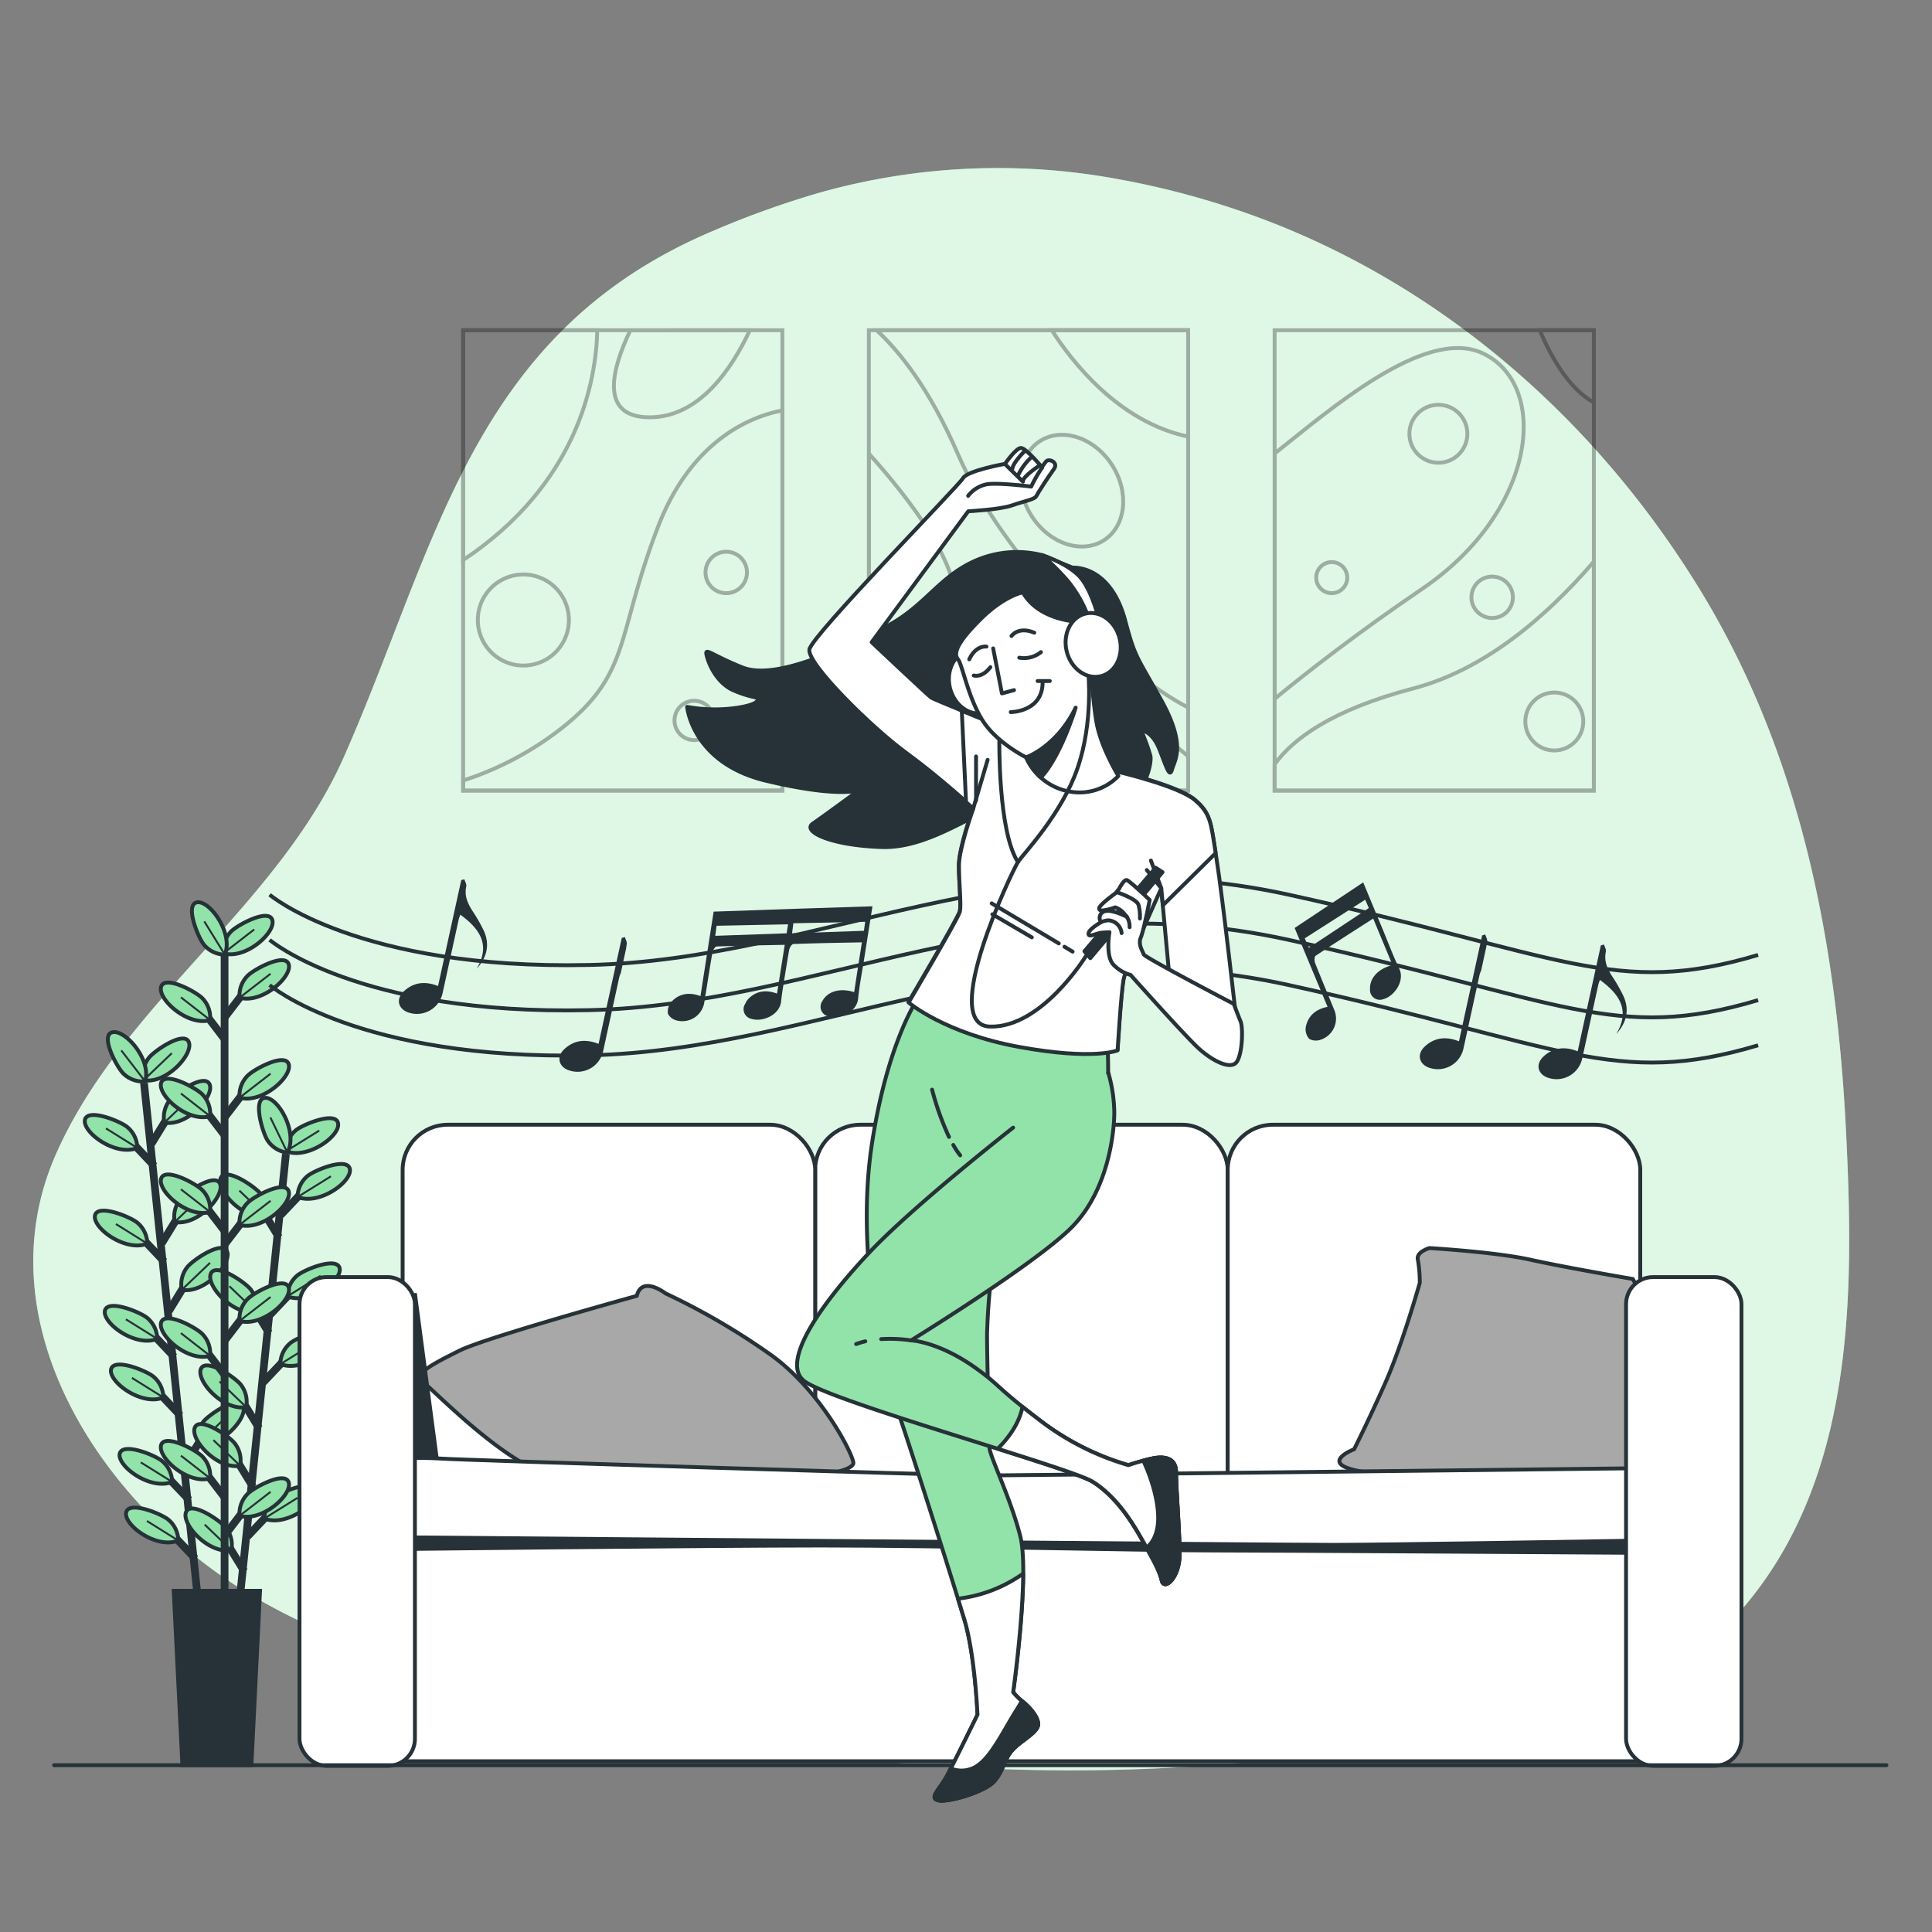 <svg xmlns="http://www.w3.org/2000/svg" viewBox="0 0 500 500"><rect x="0" y="0" width="500" height="500" fill="#808080" stroke="none"/><g id="freepik--background-simple--inject-2"><path d="M437,428a58.28,58.28,0,0,0,13.79-11.5c29.3-33.9,29-81.73,27-122.94-2.38-48.65-11.38-97.32-37.41-140.23C415.3,112,377.5,76.83,330.19,58A215.65,215.65,0,0,0,289.58,46.4a170.44,170.44,0,0,0-77.5,3.47,239.53,239.53,0,0,0-28,10.08C121.82,86.49,113.17,141.2,89,195.9c-17.13,38.72-57.43,64-74.52,102.8C-4.69,342.13,26,389.58,65.12,412.89a158.86,158.86,0,0,0,28.5,13.23c93,32.72,197.91,42.75,294.73,18.94C404.64,441.05,422.69,436.8,437,428Z" style="fill:#92E3A9"></path><path d="M437,428a58.28,58.28,0,0,0,13.79-11.5c29.3-33.9,29-81.73,27-122.94-2.38-48.65-11.38-97.32-37.41-140.23C415.3,112,377.5,76.83,330.19,58A215.65,215.65,0,0,0,289.58,46.4a170.44,170.44,0,0,0-77.5,3.47,239.53,239.53,0,0,0-28,10.08C121.82,86.49,113.17,141.2,89,195.9c-17.13,38.72-57.43,64-74.52,102.8C-4.69,342.13,26,389.58,65.12,412.89a158.86,158.86,0,0,0,28.5,13.23c93,32.72,197.91,42.75,294.73,18.94C404.64,441.05,422.69,436.8,437,428Z" style="fill:#fff;opacity:0.7"></path></g><g id="freepik--Plant--inject-2"><line x1="37.27" y1="280.29" x2="51.19" y2="413.72" style="fill:none;stroke:#263238;stroke-miterlimit:10;stroke-width:2px"></line><line x1="48.95" y1="388.18" x2="42.63" y2="381.52" style="fill:none;stroke:#263238;stroke-miterlimit:10;stroke-width:2px"></line><path d="M44.55,383.51A7.15,7.15,0,0,0,42,378.16c-1.62-1.45-10.15-5-11-2C30.2,379.4,38.93,385.81,44.55,383.51Z" style="fill:#92E3A9;stroke:#263238;stroke-miterlimit:10"></path><line x1="44.55" y1="383.51" x2="36.43" y2="378.46" style="fill:none;stroke:#263238;stroke-miterlimit:10;stroke-width:0.5px"></line><line x1="50.53" y1="403.36" x2="44.22" y2="396.69" style="fill:none;stroke:#263238;stroke-miterlimit:10;stroke-width:2px"></line><path d="M46.13,398.69a7.12,7.12,0,0,0-2.51-5.36c-1.62-1.44-10.15-5-10.95-2C31.79,394.57,40.51,401,46.13,398.69Z" style="fill:#92E3A9;stroke:#263238;stroke-miterlimit:10"></path><line x1="46.13" y1="398.69" x2="38.02" y2="393.63" style="fill:none;stroke:#263238;stroke-miterlimit:10;stroke-width:0.5px"></line><line x1="45.08" y1="351.16" x2="38.77" y2="344.49" style="fill:none;stroke:#263238;stroke-miterlimit:10;stroke-width:2px"></line><path d="M40.69,346.49a7.16,7.16,0,0,0-2.52-5.36c-1.62-1.44-10.14-5-11-2C26.34,342.37,35.07,348.78,40.69,346.49Z" style="fill:#92E3A9;stroke:#263238;stroke-miterlimit:10"></path><line x1="40.69" y1="346.49" x2="32.57" y2="341.43" style="fill:none;stroke:#263238;stroke-miterlimit:10;stroke-width:0.5px"></line><line x1="46.67" y1="366.33" x2="40.35" y2="359.66" style="fill:none;stroke:#263238;stroke-miterlimit:10;stroke-width:2px"></line><path d="M42.27,361.66a7.14,7.14,0,0,0-2.51-5.35c-1.62-1.45-10.15-5-11-2C27.92,357.54,36.65,364,42.27,361.66Z" style="fill:#92E3A9;stroke:#263238;stroke-miterlimit:10"></path><line x1="42.27" y1="361.66" x2="34.15" y2="356.6" style="fill:none;stroke:#263238;stroke-miterlimit:10;stroke-width:0.5px"></line><line x1="42.51" y1="326.51" x2="36.2" y2="319.84" style="fill:none;stroke:#263238;stroke-miterlimit:10;stroke-width:2px"></line><path d="M38.11,321.84a7.12,7.12,0,0,0-2.51-5.36c-1.62-1.44-10.15-5-11-2C23.77,317.72,32.49,324.13,38.11,321.84Z" style="fill:#92E3A9;stroke:#263238;stroke-miterlimit:10"></path><line x1="38.11" y1="321.84" x2="30" y2="316.78" style="fill:none;stroke:#263238;stroke-miterlimit:10;stroke-width:0.5px"></line><line x1="39.93" y1="301.75" x2="33.61" y2="295.08" style="fill:none;stroke:#263238;stroke-miterlimit:10;stroke-width:2px"></line><path d="M35.53,297.08A7.14,7.14,0,0,0,33,291.73c-1.62-1.45-10.15-5-11-2C21.18,293,29.91,299.38,35.53,297.08Z" style="fill:#92E3A9;stroke:#263238;stroke-miterlimit:10"></path><line x1="35.53" y1="297.08" x2="27.41" y2="292.02" style="fill:none;stroke:#263238;stroke-miterlimit:10;stroke-width:0.5px"></line><line x1="47.88" y1="379.21" x2="52.68" y2="371.38" style="fill:none;stroke:#263238;stroke-miterlimit:10;stroke-width:2px"></line><path d="M51.22,373.73A7.14,7.14,0,0,1,52.57,368c1.29-1.75,8.89-7,10.3-4.25C64.41,366.74,57.19,374.82,51.22,373.73Z" style="fill:#92E3A9;stroke:#263238;stroke-miterlimit:10"></path><line x1="51.22" y1="373.73" x2="58.53" y2="366.74" style="fill:none;stroke:#263238;stroke-miterlimit:10;stroke-width:0.5px"></line><line x1="43.72" y1="339.28" x2="48.52" y2="331.45" style="fill:none;stroke:#263238;stroke-miterlimit:10;stroke-width:2px"></line><path d="M47.05,333.8A7.17,7.17,0,0,1,48.41,328c1.28-1.75,8.89-7,10.3-4.25C60.24,326.81,53,334.88,47.05,333.8Z" style="fill:#92E3A9;stroke:#263238;stroke-miterlimit:10"></path><line x1="47.05" y1="333.8" x2="54.36" y2="326.81" style="fill:none;stroke:#263238;stroke-miterlimit:10;stroke-width:0.5px"></line><line x1="41.89" y1="321.73" x2="46.69" y2="313.9" style="fill:none;stroke:#263238;stroke-miterlimit:10;stroke-width:2px"></line><path d="M45.22,316.25a7.18,7.18,0,0,1,1.35-5.76c1.29-1.75,8.89-7,10.31-4.25C58.41,309.26,51.2,317.34,45.22,316.25Z" style="fill:#92E3A9;stroke:#263238;stroke-miterlimit:10"></path><line x1="45.22" y1="316.25" x2="52.53" y2="309.26" style="fill:none;stroke:#263238;stroke-miterlimit:10;stroke-width:0.5px"></line><line x1="39.2" y1="296" x2="44" y2="288.17" style="fill:none;stroke:#263238;stroke-miterlimit:10;stroke-width:2px"></line><path d="M42.54,290.53a7.14,7.14,0,0,1,1.35-5.76c1.29-1.75,8.89-7,10.3-4.25C55.73,283.53,48.51,291.61,42.54,290.53Z" style="fill:#92E3A9;stroke:#263238;stroke-miterlimit:10"></path><line x1="42.54" y1="290.53" x2="49.85" y2="283.54" style="fill:none;stroke:#263238;stroke-miterlimit:10;stroke-width:0.5px"></line><path d="M37.15,279.55a7.12,7.12,0,0,1,1.35-5.75c1.29-1.75,8.89-7,10.3-4.25C50.34,272.56,43.12,280.64,37.15,279.55Z" style="fill:#92E3A9;stroke:#263238;stroke-miterlimit:10"></path><line x1="37.15" y1="279.55" x2="44.46" y2="272.57" style="fill:none;stroke:#263238;stroke-miterlimit:10;stroke-width:0.5px"></line><path d="M37.57,279.86A7.15,7.15,0,0,1,32,277.91c-1.61-1.47-6-9.58-3.15-10.69C32,266,39.28,274,37.57,279.86Z" style="fill:#92E3A9;stroke:#263238;stroke-miterlimit:10"></path><line x1="37.57" y1="279.86" x2="31.39" y2="271.85" style="fill:none;stroke:#263238;stroke-miterlimit:10;stroke-width:0.5px"></line><line x1="73.99" y1="298.67" x2="60.15" y2="432.1" style="fill:none;stroke:#263238;stroke-miterlimit:10;stroke-width:2px"></line><line x1="63.21" y1="406.65" x2="58.4" y2="398.83" style="fill:none;stroke:#263238;stroke-miterlimit:10;stroke-width:2px"></line><path d="M59.87,401.18a7.17,7.17,0,0,0-1.36-5.76c-1.29-1.75-8.89-7-10.3-4.24C46.67,394.19,53.89,402.27,59.87,401.18Z" style="fill:#92E3A9;stroke:#263238;stroke-miterlimit:10"></path><line x1="59.87" y1="401.18" x2="52.97" y2="394.56" style="fill:none;stroke:#263238;stroke-miterlimit:10;stroke-width:0.5px"></line><line x1="67.05" y1="369.62" x2="62.24" y2="361.8" style="fill:none;stroke:#263238;stroke-miterlimit:10;stroke-width:2px"></line><path d="M63.71,364.15a7.17,7.17,0,0,0-1.36-5.76c-1.28-1.75-8.89-7-10.3-4.24C50.52,357.16,57.74,365.24,63.71,364.15Z" style="fill:#92E3A9;stroke:#263238;stroke-miterlimit:10"></path><line x1="63.71" y1="364.15" x2="56.81" y2="357.53" style="fill:none;stroke:#263238;stroke-miterlimit:10;stroke-width:0.5px"></line><line x1="65.47" y1="384.8" x2="60.67" y2="376.97" style="fill:none;stroke:#263238;stroke-miterlimit:10;stroke-width:2px"></line><path d="M62.14,379.32a7.14,7.14,0,0,0-1.36-5.75c-1.29-1.75-8.89-7-10.3-4.25C48.94,372.34,56.16,380.41,62.14,379.32Z" style="fill:#92E3A9;stroke:#263238;stroke-miterlimit:10"></path><line x1="62.14" y1="379.32" x2="55.23" y2="372.7" style="fill:none;stroke:#263238;stroke-miterlimit:10;stroke-width:0.5px"></line><line x1="69.61" y1="344.97" x2="64.8" y2="337.15" style="fill:none;stroke:#263238;stroke-miterlimit:10;stroke-width:2px"></line><path d="M66.27,339.5a7.17,7.17,0,0,0-1.36-5.76c-1.29-1.75-8.89-7-10.3-4.24C53.07,332.51,60.29,340.59,66.27,339.5Z" style="fill:#92E3A9;stroke:#263238;stroke-miterlimit:10"></path><line x1="66.27" y1="339.5" x2="59.37" y2="332.88" style="fill:none;stroke:#263238;stroke-miterlimit:10;stroke-width:0.5px"></line><line x1="72.18" y1="320.21" x2="67.37" y2="312.39" style="fill:none;stroke:#263238;stroke-miterlimit:10;stroke-width:2px"></line><path d="M68.84,314.74A7.17,7.17,0,0,0,67.48,309c-1.29-1.75-8.89-7-10.3-4.24C55.64,307.75,62.86,315.83,68.84,314.74Z" style="fill:#92E3A9;stroke:#263238;stroke-miterlimit:10"></path><line x1="68.84" y1="314.74" x2="61.94" y2="308.12" style="fill:none;stroke:#263238;stroke-miterlimit:10;stroke-width:0.5px"></line><line x1="64.02" y1="397.65" x2="70.33" y2="390.98" style="fill:none;stroke:#263238;stroke-miterlimit:10;stroke-width:2px"></line><path d="M68.41,393a7.17,7.17,0,0,1,2.51-5.36c1.62-1.45,10.14-5,11-2C82.76,388.85,74,395.27,68.41,393Z" style="fill:#92E3A9;stroke:#263238;stroke-miterlimit:10"></path><line x1="68.41" y1="392.98" x2="77" y2="387.64" style="fill:none;stroke:#263238;stroke-miterlimit:10;stroke-width:0.5px"></line><line x1="68.16" y1="357.71" x2="74.47" y2="351.04" style="fill:none;stroke:#263238;stroke-miterlimit:10;stroke-width:2px"></line><path d="M72.55,353a7.14,7.14,0,0,1,2.51-5.35c1.62-1.45,10.15-5,11-2C86.9,348.91,78.18,355.33,72.55,353Z" style="fill:#92E3A9;stroke:#263238;stroke-miterlimit:10"></path><line x1="72.55" y1="353.04" x2="81.14" y2="347.71" style="fill:none;stroke:#263238;stroke-miterlimit:10;stroke-width:0.5px"></line><line x1="69.98" y1="340.17" x2="76.29" y2="333.49" style="fill:none;stroke:#263238;stroke-miterlimit:10;stroke-width:2px"></line><path d="M74.37,335.49a7.14,7.14,0,0,1,2.51-5.35c1.62-1.45,10.15-5,11-2C88.72,331.37,80,337.79,74.37,335.49Z" style="fill:#92E3A9;stroke:#263238;stroke-miterlimit:10"></path><line x1="74.37" y1="335.49" x2="82.97" y2="330.16" style="fill:none;stroke:#263238;stroke-miterlimit:10;stroke-width:0.5px"></line><line x1="72.65" y1="314.44" x2="78.96" y2="307.77" style="fill:none;stroke:#263238;stroke-miterlimit:10;stroke-width:2px"></line><path d="M77,309.77a7.17,7.17,0,0,1,2.51-5.36c1.62-1.45,10.15-5,11-2C91.39,305.64,82.67,312.06,77,309.77Z" style="fill:#92E3A9;stroke:#263238;stroke-miterlimit:10"></path><line x1="77.04" y1="309.77" x2="85.64" y2="304.43" style="fill:none;stroke:#263238;stroke-miterlimit:10;stroke-width:0.5px"></line><path d="M74,297.92a7.17,7.17,0,0,1,2.51-5.36c1.62-1.44,10.14-5,10.95-2C88.38,293.79,79.65,300.21,74,297.92Z" style="fill:#92E3A9;stroke:#263238;stroke-miterlimit:10"></path><line x1="74.03" y1="297.92" x2="82.62" y2="292.59" style="fill:none;stroke:#263238;stroke-miterlimit:10;stroke-width:0.5px"></line><path d="M74.38,298.3a7.16,7.16,0,0,1-5.06-3.05c-1.27-1.77-3.95-10.62-.88-11.11C71.78,283.6,77.25,293,74.38,298.3Z" style="fill:#92E3A9;stroke:#263238;stroke-miterlimit:10"></path><line x1="74.38" y1="298.3" x2="69.98" y2="289.2" style="fill:none;stroke:#263238;stroke-miterlimit:10;stroke-width:0.5px"></line><line x1="58.12" y1="244.34" x2="58.12" y2="413.07" style="fill:none;stroke:#263238;stroke-miterlimit:10;stroke-width:2px"></line><line x1="58.26" y1="387.7" x2="52.67" y2="380.41" style="fill:none;stroke:#263238;stroke-miterlimit:10;stroke-width:2px"></line><path d="M54.37,382.6A7.14,7.14,0,0,0,52.43,377C51,375.4,42.86,371,41.74,373.85,40.53,377,48.54,384.3,54.37,382.6Z" style="fill:#92E3A9;stroke:#263238;stroke-miterlimit:10"></path><line x1="54.37" y1="382.6" x2="46.82" y2="376.72" style="fill:none;stroke:#263238;stroke-miterlimit:10;stroke-width:0.5px"></line><line x1="58.26" y1="355.99" x2="52.67" y2="348.7" style="fill:none;stroke:#263238;stroke-miterlimit:10;stroke-width:2px"></line><path d="M54.37,350.89a7.14,7.14,0,0,0-1.94-5.59c-1.46-1.61-9.57-6.06-10.69-3.16C40.53,345.3,48.54,352.59,54.37,350.89Z" style="fill:#92E3A9;stroke:#263238;stroke-miterlimit:10"></path><line x1="54.37" y1="350.89" x2="46.82" y2="345.01" style="fill:none;stroke:#263238;stroke-miterlimit:10;stroke-width:0.5px"></line><line x1="58.26" y1="318.76" x2="52.67" y2="311.47" style="fill:none;stroke:#263238;stroke-miterlimit:10;stroke-width:2px"></line><path d="M54.37,313.66a7.14,7.14,0,0,0-1.94-5.59c-1.46-1.6-9.57-6.06-10.69-3.15C40.53,308.07,48.54,315.36,54.37,313.66Z" style="fill:#92E3A9;stroke:#263238;stroke-miterlimit:10"></path><line x1="54.37" y1="313.66" x2="46.82" y2="307.79" style="fill:none;stroke:#263238;stroke-miterlimit:10;stroke-width:0.5px"></line><line x1="58.26" y1="293.98" x2="52.67" y2="286.69" style="fill:none;stroke:#263238;stroke-miterlimit:10;stroke-width:2px"></line><path d="M54.37,288.88a7.14,7.14,0,0,0-1.94-5.59c-1.46-1.61-9.57-6.06-10.69-3.16C40.53,283.29,48.54,290.58,54.37,288.88Z" style="fill:#92E3A9;stroke:#263238;stroke-miterlimit:10"></path><line x1="54.37" y1="288.88" x2="46.82" y2="283" style="fill:none;stroke:#263238;stroke-miterlimit:10;stroke-width:0.5px"></line><line x1="58.26" y1="269.09" x2="52.67" y2="261.8" style="fill:none;stroke:#263238;stroke-miterlimit:10;stroke-width:2px"></line><path d="M54.37,264a7.14,7.14,0,0,0-1.94-5.59c-1.46-1.61-9.57-6.06-10.69-3.16C40.53,258.4,48.54,265.69,54.37,264Z" style="fill:#92E3A9;stroke:#263238;stroke-miterlimit:10"></path><line x1="54.37" y1="263.99" x2="46.82" y2="258.11" style="fill:none;stroke:#263238;stroke-miterlimit:10;stroke-width:0.5px"></line><line x1="58.14" y1="397.38" x2="63.72" y2="390.09" style="fill:none;stroke:#263238;stroke-miterlimit:10;stroke-width:2px"></line><path d="M62,392.28A7.18,7.18,0,0,1,64,386.69c1.46-1.6,9.57-6.06,10.68-3.15C75.87,386.69,67.85,394,62,392.28Z" style="fill:#92E3A9;stroke:#263238;stroke-miterlimit:10"></path><line x1="62.02" y1="392.28" x2="70.02" y2="386.09" style="fill:none;stroke:#263238;stroke-miterlimit:10;stroke-width:0.5px"></line><line x1="58.14" y1="346.95" x2="63.72" y2="339.66" style="fill:none;stroke:#263238;stroke-miterlimit:10;stroke-width:2px"></line><path d="M62,341.85A7.17,7.17,0,0,1,64,336.26c1.46-1.61,9.57-6.06,10.68-3.16C75.87,336.26,67.85,343.55,62,341.85Z" style="fill:#92E3A9;stroke:#263238;stroke-miterlimit:10"></path><line x1="62.02" y1="341.85" x2="70.02" y2="335.66" style="fill:none;stroke:#263238;stroke-miterlimit:10;stroke-width:0.5px"></line><line x1="58.14" y1="322.06" x2="63.72" y2="314.77" style="fill:none;stroke:#263238;stroke-miterlimit:10;stroke-width:2px"></line><path d="M62,317A7.17,7.17,0,0,1,64,311.37c1.46-1.61,9.57-6.06,10.68-3.16C75.87,311.37,67.85,318.66,62,317Z" style="fill:#92E3A9;stroke:#263238;stroke-miterlimit:10"></path><line x1="62.02" y1="316.96" x2="70.02" y2="310.77" style="fill:none;stroke:#263238;stroke-miterlimit:10;stroke-width:0.5px"></line><line x1="58.14" y1="289.16" x2="63.72" y2="281.87" style="fill:none;stroke:#263238;stroke-miterlimit:10;stroke-width:2px"></line><path d="M62,284.06A7.17,7.17,0,0,1,64,278.47c1.46-1.61,9.57-6.06,10.68-3.16C75.87,278.47,67.85,285.76,62,284.06Z" style="fill:#92E3A9;stroke:#263238;stroke-miterlimit:10"></path><line x1="62.02" y1="284.06" x2="70.02" y2="277.87" style="fill:none;stroke:#263238;stroke-miterlimit:10;stroke-width:0.5px"></line><line x1="58.14" y1="263.29" x2="63.72" y2="256.01" style="fill:none;stroke:#263238;stroke-miterlimit:10;stroke-width:2px"></line><path d="M62,258.19A7.15,7.15,0,0,1,64,252.61c1.46-1.61,9.57-6.06,10.68-3.16C75.87,252.61,67.85,259.89,62,258.19Z" style="fill:#92E3A9;stroke:#263238;stroke-miterlimit:10"></path><line x1="62.02" y1="258.19" x2="70.02" y2="252" style="fill:none;stroke:#263238;stroke-miterlimit:10;stroke-width:0.5px"></line><path d="M57.8,246.72a7.19,7.19,0,0,1,1.94-5.59c1.47-1.6,9.57-6.06,10.69-3.15C71.65,241.13,63.63,248.42,57.8,246.72Z" style="fill:#92E3A9;stroke:#263238;stroke-miterlimit:10"></path><line x1="57.8" y1="246.72" x2="65.8" y2="240.53" style="fill:none;stroke:#263238;stroke-miterlimit:10;stroke-width:0.5px"></line><path d="M58.19,247.06a7.14,7.14,0,0,1-5.35-2.51c-1.45-1.63-5-10.16-2-11C54.09,232.71,60.49,241.45,58.19,247.06Z" style="fill:#92E3A9;stroke:#263238;stroke-miterlimit:10"></path><line x1="58.19" y1="247.06" x2="52.87" y2="238.46" style="fill:none;stroke:#263238;stroke-miterlimit:10;stroke-width:0.5px"></line><polygon points="65.07 456.83 47.2 456.83 44.96 411.7 67.3 411.7 65.07 456.83" style="fill:#263238;stroke:#263238;stroke-miterlimit:10"></polygon></g><g id="freepik--Pictures--inject-2"><g style="opacity:0.3"><rect x="119.86" y="85.46" width="82.62" height="119.14" style="fill:none;stroke:#000;stroke-miterlimit:10"></rect><path d="M202.49,106.23v98.38H119.86V202a82.6,82.6,0,0,0,26.3-14.18c17.15-13.92,13.4-23.57,24.11-51.42C178.64,114.6,193.55,107.88,202.49,106.23Z" style="fill:none;stroke:#000;stroke-miterlimit:10"></path><path d="M154.58,85.46c-.31,13.13-5,39.7-34.72,59.49V85.46Z" style="fill:none;stroke:#000;stroke-miterlimit:10"></path><path d="M194.06,85.46C189.37,95.48,181,108,168.13,108c-13.3,0-9.67-12.79-5-22.51Z" style="fill:none;stroke:#000;stroke-miterlimit:10"></path><circle cx="135.45" cy="160.47" r="11.79" transform="translate(-52.88 253.36) rotate(-76.09)" style="fill:none;stroke:#000;stroke-miterlimit:10"></circle><path d="M193.31,148.15a5.36,5.36,0,1,1-5.36-5.36A5.36,5.36,0,0,1,193.31,148.15Z" style="fill:none;stroke:#000;stroke-miterlimit:10"></path><circle cx="179.65" cy="186.45" r="5.09" style="fill:none;stroke:#000;stroke-miterlimit:10"></circle><rect x="224.86" y="85.46" width="82.63" height="119.14" style="fill:none;stroke:#000;stroke-miterlimit:10"></rect><path d="M307.5,85.46v97.66c-18.17-9.4-47.87-38.58-59.55-65.51-7.44-17.18-15.35-26.86-21.09-32.15Z" style="fill:none;stroke:#000;stroke-miterlimit:10"></path><path d="M307.5,195.73v8.88H224.86v-3.4c15.75-10.47,40.08-23.9,56.31-19.85C291.62,184,300.56,189.77,307.5,195.73Z" style="fill:none;stroke:#000;stroke-miterlimit:10"></path><path d="M246.89,158.33c-2.77,10.71-14.24,17.64-22,21.2V117.42C235.15,128.85,249.7,147.41,246.89,158.33Z" style="fill:none;stroke:#000;stroke-miterlimit:10"></path><path d="M272.21,85.46H307.5V113C289.47,109.21,277.35,93.51,272.21,85.46Z" style="fill:none;stroke:#000;stroke-miterlimit:10"></path><ellipse cx="277.42" cy="126.99" rx="12.32" ry="15.27" transform="translate(-24.4 171.63) rotate(-33.01)" style="fill:none;stroke:#000;stroke-miterlimit:10"></ellipse><rect x="329.87" y="85.46" width="82.62" height="119.14" style="fill:none;stroke:#000;stroke-miterlimit:10"></rect><path d="M412.49,145.35v59.26H329.87V197.8c4.65-6.47,14.68-14.08,35.95-19.65C384.13,173.35,400.06,159.78,412.49,145.35Z" style="fill:none;stroke:#000;stroke-miterlimit:10"></path><path d="M368,152.44c-16.53,11.22-29.65,21.46-38.09,28.39V117.34c14.2-11.22,38.81-32.71,53.63-26C401.17,99.4,398,132.07,368,152.44Z" style="fill:none;stroke:#000;stroke-miterlimit:10"></path><path d="M412.49,85.46v18.73c-6.37-3.6-10.92-11.44-14-18.73Z" style="fill:none;stroke:#000;stroke-miterlimit:10"></path><circle cx="372.25" cy="112.26" r="7.5" style="fill:none;stroke:#000;stroke-miterlimit:10"></circle><circle cx="402.25" cy="186.72" r="7.5" style="fill:none;stroke:#000;stroke-miterlimit:10"></circle><path d="M391.53,154.58a5.36,5.36,0,1,1-5.36-5.36A5.36,5.36,0,0,1,391.53,154.58Z" style="fill:none;stroke:#000;stroke-miterlimit:10"></path><circle cx="344.65" cy="149.49" r="4.02" style="fill:none;stroke:#000;stroke-miterlimit:10"></circle></g></g><g id="freepik--Sofa--inject-2"><rect x="210.96" y="291.08" width="106.77" height="101.15" rx="11.67" style="fill:#fff;stroke:#263238;stroke-miterlimit:10"></rect><rect x="104.2" y="291.08" width="106.77" height="101.15" rx="11.67" style="fill:#fff;stroke:#263238;stroke-miterlimit:10"></rect><path d="M164.8,335.37s-39.16,10.8-45.91,14.18-12.15,6.07-9.45,8.1,17.56,17.55,29.71,23,32.41,0,52,1.35,29.7-1.35,29.7-3.38-8.1-18.23-20.93-27.68a177.49,177.49,0,0,0-27.68-16.21S166.15,330,164.8,335.37Z" style="fill:#a8a8a8;stroke:#263238;stroke-miterlimit:10"></path><polygon points="107.38 334.69 113.32 379.64 105.37 379.64 107.38 334.69" style="fill:#263238;stroke:#263238;stroke-miterlimit:10"></polygon><rect x="317.73" y="291.08" width="106.77" height="101.15" rx="11.67" style="fill:#fff;stroke:#263238;stroke-miterlimit:10"></rect><path d="M422.55,331S405,328,396,326s-26.06-3-26.06-3-3.51,1-3,3a34.2,34.2,0,0,1,.5,6s-4.51,16-9,26.07-8,17-8,17-6.51,2.5-2.5,4.51,14.53,2,14.53,2h63.15l1-43.6Z" style="fill:#a8a8a8;stroke:#263238;stroke-miterlimit:10"></path><polygon points="101.79 455.81 427.59 455.81 427.59 389.04 104.76 389.04 101.79 455.81" style="fill:#fff;stroke:#263238;stroke-miterlimit:10"></polygon><path d="M99.75,400.93s82.84-.95,112.91-.95,85.8,1.27,99.6,1.27,110,.61,110,.61l.16-5.63-324.6-2.29Z" style="fill:#263238;stroke:#263238;stroke-miterlimit:10"></path><path d="M98.66,397.81s232.32,2,246.53,2,76.62-1.07,76.62-1.07V380s-161.27,1.86-167.45,1.86-135.31-4-140.25-4.38-15.45,0-15.45,0Z" style="fill:#fff;stroke:#263238;stroke-miterlimit:10"></path><rect x="420.82" y="330.51" width="29.87" height="126.49" rx="7" style="fill:#fff;stroke:#263238;stroke-miterlimit:10"></rect><rect x="77.51" y="330.51" width="29.87" height="126.49" rx="7" style="fill:#fff;stroke:#263238;stroke-miterlimit:10"></rect></g><g id="freepik--Floor--inject-2"><line x1="14" y1="456.83" x2="488.21" y2="456.83" style="fill:none;stroke:#263238;stroke-linecap:round;stroke-linejoin:round"></line></g><g id="freepik--musical-notes--inject-2"><path d="M69.78,231.55S92.52,251,152.29,249.74,262.73,216,333.54,231.55,418,258.18,455,247.14" style="fill:none;stroke:#263238;stroke-miterlimit:10"></path><path d="M69.78,243.24s22.74,19.49,82.51,18.19,110.44-33.78,181.25-18.19S418,269.88,455,258.83" style="fill:none;stroke:#263238;stroke-miterlimit:10"></path><path d="M69.78,254.93s22.74,19.49,82.51,18.19,110.44-33.78,181.25-18.19S418,281.57,455,270.52" style="fill:none;stroke:#263238;stroke-miterlimit:10"></path><path d="M352.8,228.36c1.77,4.27,3.46,8.36,5.16,12.44,1.37,3.3,2.61,6.66,4.16,9.87s-1.32,7.22-4.17,7.93a2.54,2.54,0,0,1-3.39-2.6c-.12-2.87,2.12-5.33,5.82-6.23-1.65-4-3.28-7.9-5-12.05-5.1,3.27-10,6.4-14.9,9.63-.33.22-.35,1.32-.14,1.86,1.58,4,3.27,8,4.9,12a5.76,5.76,0,0,1-3.43,7.86,3.57,3.57,0,0,1-3-.22,3.8,3.8,0,0,1-.89-3c.57-2.91,2.53-4.66,5.65-5.28l-8.52-20.41Zm-14.06,16.92L354.25,235l-.94-2.16-15.64,10C338.05,243.73,338.36,244.44,338.74,245.28Z" style="fill:#263238"></path><path d="M205.93,235.19v0l-21.24.74c-1.15,7.34-2.27,14.55-3.41,21.86-3-1.11-5.57-.65-7.57,1.54a3.81,3.81,0,0,0-.84,3.06,3.59,3.59,0,0,0,2.43,1.75,5.76,5.76,0,0,0,7-4.92c.7-4.25,1.34-8.52,2.08-12.76.11-.57.7-1.5,1.09-1.51,5.8-.22,11.61-.31,17.62-.43q-1,6.3-2,12.62c-3-1.11-5.57-.65-7.57,1.54a3.6,3.6,0,0,0-.59,1h0a2.55,2.55,0,0,0,1.54,4c2.8.88,7.33-.92,7.69-4.58.08-.79.18-1.58.29-2.36.59-3.64,1.15-7.29,1.79-10.92.1-.57.69-1.5,1.08-1.51,5.84-.22,11.69-.31,17.74-.43-.7,4.44-1.37,8.65-2,12.89-3.62-1.17-6.82-.24-8.21,2.26a2.55,2.55,0,0,0,1.53,4c2.8.88,7.33-.92,7.7-4.58s1.06-7.06,1.61-10.59l2.1-13.31Zm-20.82,7,.34-2.6,18.5-.38c-.13.78-.25,1.56-.37,2.33Zm38.47-1.3-18.6.65c.11-.78.2-1.48.3-2.24,0-.12,0-.24.05-.36l18.57-.38C223.79,239.42,223.69,240.12,223.58,240.93Z" style="fill:#263238"></path><path d="M415.12,244.45c.17.62.61,1.3.48,1.85-.53,2.39.35,4.34,1.57,6.28a41,41,0,0,1,3,5.25c1.57,3.53.82,6.79-1.88,9.78,3.7-6.22.75-10.36-4.22-14a9.13,9.13,0,0,0-.41,1.15c-1.4,6.38-2.78,12.77-4.18,19.15a6.78,6.78,0,0,1-8.63,5.08c-2.88-.84-3.59-3.54-1.38-5.58,2.52-2.32,5.48-2.66,8.83-1.34q3-13.77,6-27.41Z" style="fill:#263238"></path><path d="M120.18,227.56c.18.62.61,1.29.49,1.84-.54,2.4.35,4.35,1.57,6.29a43.36,43.36,0,0,1,3,5.24c1.56,3.54.82,6.8-1.88,9.79,3.7-6.22.75-10.36-4.22-14a9.13,9.13,0,0,0-.41,1.15c-1.4,6.38-2.78,12.77-4.19,19.15a6.79,6.79,0,0,1-8.63,5.08c-2.87-.85-3.59-3.54-1.37-5.58,2.52-2.32,5.47-2.66,8.83-1.34q3-13.77,6-27.41Z" style="fill:#263238"></path><path d="M383.34,251.11l1.39-6.42a5.56,5.56,0,0,1,.14-1c.12-.55-.31-1.23-.49-1.84l-.8.23c-2,9.11-4,18.22-6,27.41-3.36-1.33-6.31-1-8.83,1.33-2.22,2.05-1.5,4.74,1.37,5.59a6.79,6.79,0,0,0,8.63-5.08c1.41-6.39,2.79-12.78,4.19-19.16A7.52,7.52,0,0,1,383.34,251.11Z" style="fill:#263238"></path><path d="M160.67,251.78l1.39-6.42a8.55,8.55,0,0,1,.14-1c.13-.55-.31-1.23-.48-1.85l-.81.23c-2,9.12-4,18.23-6,27.41-3.35-1.32-6.31-1-8.83,1.34-2.21,2-1.5,4.74,1.38,5.58A6.78,6.78,0,0,0,156.1,272c1.4-6.38,2.78-12.77,4.18-19.15A8.35,8.35,0,0,1,160.67,251.78Z" style="fill:#263238"></path></g><g id="freepik--Character--inject-2"><path d="M269.7,143.67a26.77,26.77,0,0,0-17.82,1.68c-9.34,4.35-12.82,12-23.25,17.17s-27.81,13.68-36.5,10.21-10-5.65-9.12-2.61,3.26,7.17,7.17,8.69a27.82,27.82,0,0,0,5.65,1.74s1.95,1.52-5,2.61a40.15,40.15,0,0,1-13-.22s1.31,14.55,20.43,19.12,24.11,2.39,24.11,2.39-9.12,6.73-12,8.69,4.35,5.64,17.82,6.08,26.07-11.08,33.45-11.08,16.3,5.65,24.77,3.48,11.95-13.47,11.3-16.08a51.22,51.22,0,0,0-2.39-6.52s2.82,0,4.78,5,2.6,7.38,3.26,5,3.69-6.09-2.83-17.82-6.73-10.86-9.34-20.64-8.26-13.68-13.69-13.68Z" style="fill:#263238;stroke:#263238;stroke-linecap:round;stroke-linejoin:round"></path><ellipse cx="252.71" cy="176.4" rx="7.05" ry="8.34" transform="translate(-35.4 66.97) rotate(-14.12)" style="fill:#fff;stroke:#263238;stroke-linecap:round;stroke-linejoin:round"></ellipse><path d="M237.59,258.31s-8,11.38-12,38.14,2.46,56.9,5.53,65.2,15.69,48.29,18.46,57.51S253,443.77,253,443.77s-6.15,12.61-8,16-4.61,5.54-2.15,6.15,12-2.15,14.45-4.92,2.47-5.53,4.62-8,6.76-4.62,6.76-6.77-2.76-4.92-4-5.84a17,17,0,0,1-2.46-2.46s4.3-30.45,1.84-40.3-8-20.91-8-23.06-.61-21.53-.61-29.22A170.35,170.35,0,0,1,257,326.59s5.53-16.61,12-24,16.92-10.15,17.53-17.23a133.18,133.18,0,0,0,0-16.6Z" style="fill:#92E3A9;stroke:#263238;stroke-linecap:round;stroke-linejoin:round"></path><path d="M246.71,296.31A19.43,19.43,0,0,0,248.5,299" style="fill:none;stroke:#263238;stroke-linecap:round;stroke-linejoin:round"></path><path d="M241.22,282a72.77,72.77,0,0,0,4.38,12.24" style="fill:none;stroke:#263238;stroke-linecap:round;stroke-linejoin:round"></path><path d="M262.2,291.83s-25.53,20-36.91,32-23.68,28.29-17.23,33.52S277,379.8,282.8,383.49s9.84,9.84,12.61,14.76,4.62,8,5.23,10.76,4.61-.61,4.61-6.76-.92-17.23-.92-21.22-3.38-4-5.53-3.69a56.12,56.12,0,0,0-6.77,1.84A69.46,69.46,0,0,1,269,367.49c-11.69-8.92-10-8.83-16.61-13.53-9.53-6.77-16.6-7.07-16.6-7.07s32-19.69,41.52-29.22,11.07-24.61,11.07-29.84a38.68,38.68,0,0,0-1.54-10.15" style="fill:#92E3A9;stroke:#263238;stroke-linecap:round;stroke-linejoin:round"></path><path d="M223.94,347.13a19,19,0,0,0-2.37.71" style="fill:none;stroke:#263238;stroke-linecap:round;stroke-linejoin:round"></path><path d="M235.75,346.89a37.2,37.2,0,0,0-7.7-.33" style="fill:none;stroke:#263238;stroke-linecap:round;stroke-linejoin:round"></path><path d="M298.8,377.34a56.12,56.12,0,0,0-6.77,1.84A69.46,69.46,0,0,1,269,367.49c-1.73-1.32-3.16-2.44-4.38-3.41-.54,2.76-2.14,6.61-6.42,10.85,12.23,3.86,22.44,7.17,24.64,8.56,5.85,3.69,9.84,9.84,12.61,14.76s4.62,8,5.23,10.76,4.61-.61,4.61-6.76-.92-17.23-.92-21.22S301,377,298.8,377.34Z" style="fill:#fff;stroke:#263238;stroke-linecap:round;stroke-linejoin:round"></path><path d="M298.8,377.34a22.76,22.76,0,0,0-2.91.67c1.25,2.7,3.6,8.47,3.83,14.09.2,5-1.67,7.38-3,8.45,2,3.62,3.42,6.16,3.93,8.46.62,2.77,4.61-.61,4.61-6.76s-.92-17.23-.92-21.22S301,377,298.8,377.34Z" style="fill:#263238;stroke:#263238;stroke-linecap:round;stroke-linejoin:round"></path><path d="M264.66,440.39a17,17,0,0,1-2.46-2.46s2.52-17.9,2.6-30.69a36.38,36.38,0,0,1-16.88,6.5c.71,2.28,1.28,4.15,1.67,5.42,2.76,9.23,3.38,24.61,3.38,24.61s-6.15,12.61-8,16-4.61,5.54-2.15,6.15,12-2.15,14.45-4.92,2.47-5.53,4.62-8,6.76-4.62,6.76-6.77S265.89,441.31,264.66,440.39Z" style="fill:#fff;stroke:#263238;stroke-linecap:round;stroke-linejoin:round"></path><path d="M264.66,440.39l-.2-.16c-.31.53-.65,1.09-1,1.69-3.39,5.23-6.46,12-10.15,14.77a7.34,7.34,0,0,1-7.22,1c-.43.85-.81,1.57-1.09,2.08-1.84,3.39-4.61,5.54-2.15,6.15s12-2.15,14.45-4.92,2.47-5.53,4.62-8,6.76-4.62,6.76-6.77S265.89,441.31,264.66,440.39Z" style="fill:#263238;stroke:#263238;stroke-linecap:round;stroke-linejoin:round"></path><path d="M255.57,186.63S241.67,181,241,180.55s-15.42-14.34-15.42-14.34l25-33.89s8.26-.44,11.3-1.52,5.87-1.52,6.3-2.39,3.26-5.22,4.56-7-1.3-2.83-2-2-1.09,1.52-1.09,1.52-4.13-5-5.43-5-4.13,4.12-4.13,4.12-9.77,1.74-10.86,3.7-39.1,40.62-39.76,44.32,16.08,20.2,25,26.72,17.38,14.34,17.38,14.34-3.7,10.21-3.7,14.77.66,10.21.22,11.95-13.25,23.46-13.25,23.46,9.34,8,28.68,11.51,25.41.87,25.41.87.87-14.55,1.52-18.25,9.78-23.68,9.78-23.68l2.39,25.86s5.43,3.26,8.26,5.21,9.12,5.87,9.12,5.87-3.91-35-5.43-44.32-1.3-11.73-5.65-15.43-20.2-7.38-20.2-7.38Z" style="fill:#fff;stroke:#263238;stroke-linecap:round;stroke-linejoin:round"></path><path d="M250.56,128.32a8.08,8.08,0,0,1,4.88-3c3.05-.46,11.44.61,11.44.61a31.66,31.66,0,0,1,2.81-4.86" style="fill:none;stroke:#263238;stroke-linecap:round;stroke-linejoin:round"></path><path d="M265.2,116.73s-3.05,3-3.2,4.57" style="fill:none;stroke:#263238;stroke-linecap:round;stroke-linejoin:round"></path><path d="M267,118.25a15.62,15.62,0,0,0-3.51,4.73" style="fill:none;stroke:#263238;stroke-linecap:round;stroke-linejoin:round"></path><path d="M269.17,120.39s-4.58,2.9-4.43,4.27l-4.61-4.51" style="fill:none;stroke:#263238;stroke-linecap:round;stroke-linejoin:round"></path><path d="M309.23,207.05c-4.34-3.69-20.2-7.38-20.2-7.38l-33.46-13s-3.24-1.31-6.66-2.72l1.1,23.63,1.87,1.69s-3.7,10.21-3.7,14.77.66,10.21.22,11.95-13.25,23.46-13.25,23.46,9.34,8,28.68,11.51,25.41.87,25.41.87.87-14.55,1.52-18.25,9.78-23.68,9.78-23.68l.41,4.39,13.66-13.5C313.37,212.82,313.3,210.51,309.23,207.05Z" style="fill:#fff;stroke:#263238;stroke-linecap:round;stroke-linejoin:round"></path><line x1="251.88" y1="209.23" x2="255.6" y2="196.65" style="fill:none;stroke:#263238;stroke-linecap:round;stroke-linejoin:round"></line><line x1="252.6" y1="207.21" x2="252.6" y2="195.77" style="fill:none;stroke:#263238;stroke-linecap:round;stroke-linejoin:round"></line><polyline points="297.85 222.7 300.54 229.87 296.79 225.16" style="fill:#fff;stroke:#263238;stroke-linecap:round;stroke-linejoin:round"></polyline><line x1="275.48" y1="245.02" x2="277.6" y2="246.29" style="fill:none;stroke:#263238;stroke-linecap:round;stroke-linejoin:round"></line><line x1="256.65" y1="233.79" x2="274.01" y2="244.15" style="fill:none;stroke:#263238;stroke-linecap:round;stroke-linejoin:round"></line><line x1="256.83" y1="236.61" x2="267.04" y2="242.59" style="fill:none;stroke:#263238;stroke-linecap:round;stroke-linejoin:round"></line><path d="M264.7,153.3s-4.83.85-11.09,7.11-6.82,8.81-5.68,10.23,2.56,9.67,6.25,15.64S265.56,196,265.56,196a15.13,15.13,0,0,0,11.09,8.82,14,14,0,0,0,12.79-4s-4.55-7.4-5.68-13.94-1.71-18.2-1.71-18.2L280.63,161S269.25,161.26,264.7,153.3Z" style="fill:#fff;stroke:#263238;stroke-linecap:round;stroke-linejoin:round"></path><path d="M269.38,201.22c5.22-5.52,9-18.08,9-18.08C273.44,193.29,265.56,196,265.56,196A15.5,15.5,0,0,0,269.38,201.22Z" style="fill:#263238;stroke:#263238;stroke-linecap:round;stroke-linejoin:round"></path><polyline points="257.03 167.8 259.3 179.46 262.43 178.6" style="fill:none;stroke:#263238;stroke-linecap:round;stroke-linejoin:round"></polyline><path d="M261.58,184.29s8.25,0,8.25-7.73" style="fill:none;stroke:#263238;stroke-linecap:round;stroke-linejoin:round"></path><line x1="268.53" y1="176.25" x2="271.69" y2="176.25" style="fill:none;stroke:#263238;stroke-linecap:round;stroke-linejoin:round"></line><path d="M263.78,170.21a7,7,0,0,0,5.61-1.44" style="fill:none;stroke:#263238;stroke-linecap:round;stroke-linejoin:round"></path><path d="M252,174.82s2.15.71,4.31-2.16" style="fill:none;stroke:#263238;stroke-linecap:round;stroke-linejoin:round"></path><path d="M261.77,164.6s1.72-2.59,5.9-.86" style="fill:none;stroke:#263238;stroke-linecap:round;stroke-linejoin:round"></path><path d="M255.29,167.34s-2.73-.44-4.45,3.3" style="fill:none;stroke:#263238;stroke-linecap:round;stroke-linejoin:round"></path><path d="M281.91,160.4A32,32,0,0,0,276.05,150a78.79,78.79,0,0,0-6.35-6.35s6.11,2,9.4,5.25,5.13,10.87,5.13,10.87Z" style="fill:#fff;stroke:#263238;stroke-linecap:round;stroke-linejoin:round"></path><path d="M281.64,174s1.37,12.71-2.75,24.73S264.81,221,263.44,223.09s-20.61,42.25-7.22,42.59S281,247.48,281,247.48" style="fill:none;stroke:#263238;stroke-linecap:round;stroke-linejoin:round"></path><path d="M258.63,191.5s-.35,23.69,4.81,31.59" style="fill:none;stroke:#263238;stroke-linecap:round;stroke-linejoin:round"></path><ellipse cx="282.91" cy="166.9" rx="7.05" ry="8.34" transform="translate(-32.17 74.06) rotate(-14.12)" style="fill:#fff;stroke:#263238;stroke-linecap:round;stroke-linejoin:round"></ellipse><polygon points="299.08 224.57 280.64 246.19 282.17 247.97 300.86 225.72 299.08 224.57" style="fill:#263238;stroke:#263238;stroke-linecap:round;stroke-linejoin:round"></polygon><path d="M321.07,264.37c-.63-1.52-1.77-4.55-1.77-4.55S296.22,247.76,296,247s-1.54-2.56-.77-4.36,2.31-9.74,2.31-9.74-5.13-4.87-5.9-5.13-2.05,2.31-2.05,2.31-.41.46-.87,1.07c-1.26.92-4.25,3.17-4.25,3.9,0,.92,1.22.51,1.93.41a17,17,0,0,0,2.23-.64,5.08,5.08,0,0,1,2.16,1.45l.85,1s-3.58-1.87-5.49-1.49a1.8,1.8,0,0,0-1.53,2.16l.26.77s-3.18,1.78-3.18,2.92,2-.13,3.43-.25,2-.13,2-.13-1.15,6.36,1.14,8.52a9.62,9.62,0,0,0,4.32,2.54s13.74,15.39,17.42,18.82,8.52,5.85,10.05,3.69S321.71,265.9,321.07,264.37Z" style="fill:#fff;stroke:#263238;stroke-linecap:round;stroke-linejoin:round"></path><path d="M284.84,238.69a6.14,6.14,0,0,1,2-.51,3.69,3.69,0,0,1,3.44,3.3" style="fill:none;stroke:#263238;stroke-linecap:round;stroke-linejoin:round"></path><path d="M289.32,231s4.8,1.62,5.31,3.15a11.12,11.12,0,0,1,.38,3.56" style="fill:none;stroke:#263238;stroke-linecap:round;stroke-linejoin:round"></path><path d="M291.6,237.25a4.56,4.56,0,0,1,.74,2.71" style="fill:none;stroke:#263238;stroke-linecap:round;stroke-linejoin:round"></path></g></svg>